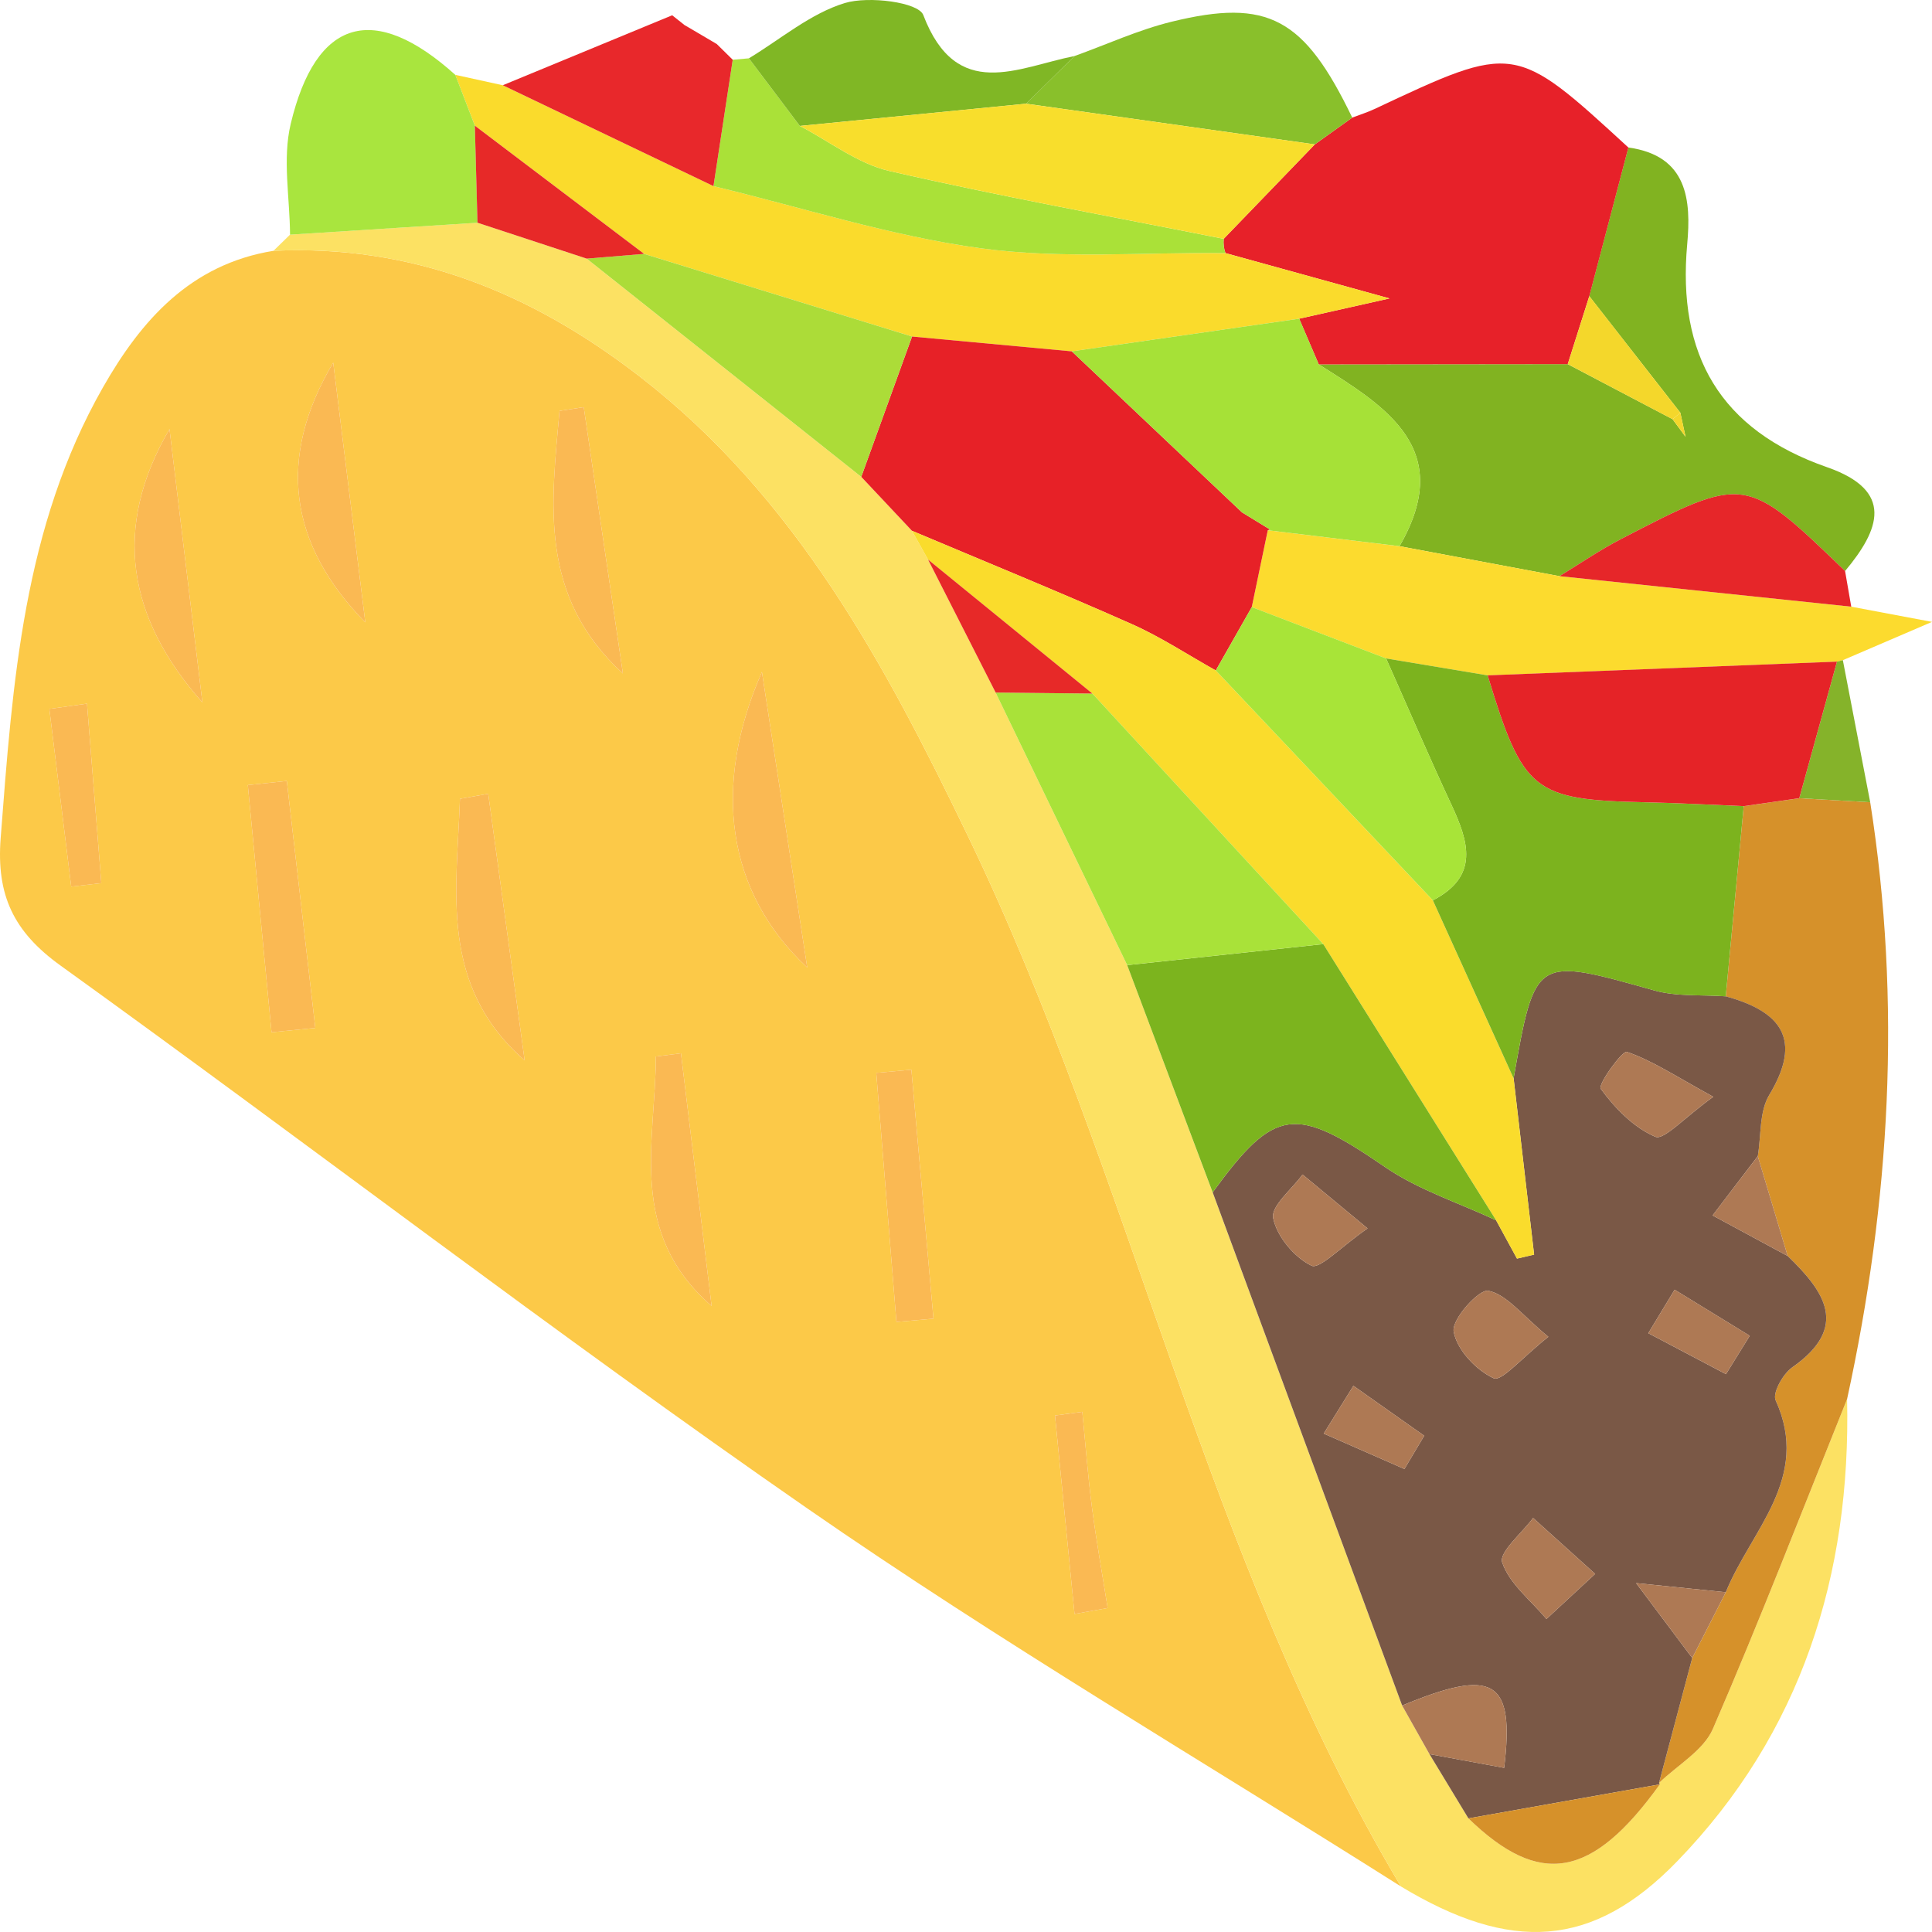 <?xml version="1.0" encoding="utf-8"?>
<!-- Generator: Adobe Illustrator 21.0.2, SVG Export Plug-In . SVG Version: 6.00 Build 0)  -->
<svg version="1.1" id="Layer_1" xmlns="http://www.w3.org/2000/svg" xmlns:xlink="http://www.w3.org/1999/xlink" x="0px" y="0px"
	 width="256px" height="256px" viewBox="0 0 256 256" enable-background="new 0 0 256 256" xml:space="preserve">
<g>
	<path fill="#FCC948" d="M185.625,249.964c-26.262-16.623-53.124-32.395-78.636-50.08
		c-33.512-23.231-65.856-48.112-98.958-71.934c-6.248-4.496-8.524-9.343-7.943-16.897
		c1.586-20.614,3.005-41.205,13.559-59.732c5.059-8.881,11.597-16.307,22.588-18.087
		c18.387-0.839,34.063,5.487,48.475,16.61c20.787,16.042,32.649,38.337,43.542,60.926
		C150.079,156.032,159.651,206.321,185.625,249.964z M26.817,93.07c-1.452-12.071-2.905-24.141-4.357-36.211
		C14.806,69.949,16.918,81.906,26.817,93.07z M106.959,128.196c-2.194-14.321-3.932-25.663-5.999-39.154
		C94.351,104.068,96.194,118.174,106.959,128.196z M48.402,82.466c-1.417-11.471-2.833-22.943-4.25-34.414
		C36.635,60.712,38.302,72.149,48.402,82.466z M64.692,105.18c-1.248,0.223-2.496,0.446-3.744,0.669
		c-0.412,12.175-2.802,24.729,8.568,34.66C67.908,128.732,66.3,116.956,64.692,105.18z M77.348,53.951
		c-1.07,0.165-2.14,0.331-3.21,0.495c-1.067,12.208-2.84,24.528,8.4,34.796
		C80.808,77.478,79.078,65.715,77.348,53.951z M35.981,136.782c1.933-0.191,3.866-0.382,5.8-0.573
		c-1.259-10.91-2.519-21.82-3.778-32.73c-1.721,0.183-3.443,0.367-5.164,0.55
		C33.886,114.947,34.934,125.864,35.981,136.782z M94.29,173.049c-1.353-11.16-2.707-22.321-4.06-33.481
		c-1.106,0.141-2.213,0.283-3.319,0.424C86.847,151.427,83.115,163.327,94.29,173.049z M120.762,141.744
		c-1.551,0.141-3.102,0.281-4.652,0.422c0.891,10.998,1.781,21.996,2.671,32.994
		c1.636-0.143,3.273-0.286,4.909-0.429C122.714,163.735,121.738,152.74,120.762,141.744z M11.528,93.237
		c-1.663,0.233-3.325,0.467-4.987,0.7c0.966,7.848,1.931,15.695,2.897,23.543
		c1.329-0.153,2.659-0.305,3.989-0.458C12.794,109.093,12.161,101.165,11.528,93.237z M142.381,213.859
		c1.462-0.262,2.925-0.524,4.388-0.787c-0.702-4.444-1.5-8.876-2.079-13.336
		c-0.546-4.205-0.863-8.44-1.28-12.662c-1.206,0.163-2.412,0.326-3.618,0.489
		C140.655,196.329,141.518,205.094,142.381,213.859z"/>
	<path fill="#FCE163" d="M185.625,249.964c-25.974-43.643-35.546-93.931-57.374-139.194
		c-10.893-22.589-22.756-44.883-43.542-60.926C70.297,38.721,54.621,32.395,36.234,33.234
		c0.732-0.714,1.467-1.427,2.197-2.14c8.278-0.527,16.559-1.053,24.836-1.582
		c4.822,1.584,9.649,3.171,14.475,4.759c12.126,9.636,24.252,19.273,36.378,28.91
		c2.239,2.383,4.477,4.766,6.716,7.148c0.711,1.271,1.423,2.542,2.134,3.813
		c2.986,5.876,5.973,11.753,8.959,17.629c5.811,12.039,11.621,24.077,17.432,36.115
		c3.773,10.037,7.545,20.073,11.318,30.11c8.371,22.666,16.741,45.332,25.113,67.998
		c1.206,2.145,2.412,4.29,3.618,6.435c1.721,2.839,3.441,5.677,5.162,8.516
		c9.485,9.197,16.395,7.968,25.363-4.51l-0.109-0.184c2.439-2.368,5.9-4.302,7.144-7.177
		c6.245-14.43,11.911-29.107,17.779-43.697c0.521,23.302-6.061,44.247-22.484,61.225
		C211.008,258.24,200.141,258.723,185.625,249.964z"/>
	<path fill="#81B321" d="M215.765,19.546c7.904,1.079,8.321,7.071,7.799,12.806
		c-1.332,14.652,4.321,24.604,18.538,29.558c8.929,3.111,6.985,8.248,2.379,13.755
		c-13.203-12.741-13.217-12.769-29.722-4.221c-2.804,1.452-5.421,3.258-8.124,4.9
		c-7.064-1.323-14.129-2.646-21.192-3.972c7.412-12.823-1.688-18.437-10.704-24.087
		c10.998-0.012,21.995-0.024,32.993-0.036c4.627,2.434,9.254,4.867,13.889,7.294c0.579,0.774,1.15,1.554,1.721,2.334
		c-0.229-1.062-0.459-2.125-0.688-3.187c-4.023-5.151-8.046-10.302-12.069-15.453
		C212.313,32.673,214.039,26.109,215.765,19.546z"/>
	<path fill="#E72129" d="M207.734,48.248c-10.998,0.012-21.995,0.024-32.991,0.037
		c-0.863-2.018-1.729-4.036-2.594-6.055c3.858-0.866,7.716-1.732,11.966-2.686c-7.888-2.18-14.813-4.094-21.739-6.008
		c-0.217-0.613-0.293-1.243-0.228-1.891c4.023-4.17,8.046-8.338,12.068-12.507
		c1.655-1.185,3.31-2.369,4.965-3.554c0.986-0.377,2.001-0.691,2.953-1.139
		c18.573-8.736,18.571-8.74,33.637,5.103c-1.732,6.56-3.458,13.124-5.177,19.689
		C209.646,42.243,208.69,45.246,207.734,48.248z"/>
	<path fill="#D6912A" d="M244.75,185.377c-5.869,14.59-11.534,29.267-17.779,43.697
		c-1.245,2.876-4.705,4.809-7.142,7.179c1.468-5.519,2.934-11.039,4.401-16.56
		c1.482-2.904,2.965-5.808,4.447-8.712c3.292-8.168,11.33-15.084,6.604-25.432
		c-0.442-0.967,0.967-3.5,2.192-4.358c7.641-5.353,4.292-10.04-0.595-14.764
		c-1.321-4.411-2.642-8.822-3.963-13.233c0.461-2.726,0.185-5.888,1.518-8.097
		c4.457-7.386,1.572-11.064-5.761-13.075c0.795-8.401,1.588-16.802,2.381-25.202
		c2.451-0.35,4.901-0.7,7.352-1.05c3.136,0.179,6.273,0.358,9.409,0.536
		C251.994,132.86,250.451,159.197,244.75,185.377z"/>
	<path fill="#FADB2C" d="M162.376,33.536c6.926,1.914,13.851,3.828,21.739,6.008c-4.25,0.954-8.108,1.82-11.962,2.685
		c-10.043,1.441-20.089,2.884-30.136,4.327c-7.056-0.654-14.112-1.309-21.167-1.964
		c-11.834-3.65-23.668-7.301-35.502-10.951c-7.476-5.663-14.952-11.327-22.428-16.991
		c-0.863-2.244-1.727-4.488-2.59-6.732c2.096,0.462,4.192,0.924,6.288,1.378
		c9.307,4.45,18.614,8.907,27.921,13.364c11.796,2.839,23.462,6.61,35.425,8.238
		C140.598,34.346,151.559,33.417,162.376,33.536z"/>
	<path fill="#FCDB2E" d="M185.443,72.374c7.064,1.323,14.129,2.646,21.196,3.97
		c12.889,1.348,25.776,2.697,38.663,4.045c2.819,0.531,5.637,1.062,10.698,2.015
		c-5.378,2.309-8.595,3.691-11.812,5.073c0,0-0.779,0.195-0.779,0.195
		c-15.428,0.606-30.856,1.213-46.285,1.82c-4.485-0.748-8.971-1.496-13.456-2.244
		c-5.934-2.268-11.868-4.536-17.802-6.804c0.707-3.394,1.415-6.789,2.123-10.182
		C173.808,70.966,179.625,71.67,185.443,72.374z"/>
	<path fill="#AAE138" d="M162.376,33.536c-10.816-0.12-21.778,0.81-32.411-0.637
		c-11.963-1.628-23.63-5.399-35.426-8.237c0.85-5.581,1.701-11.163,2.551-16.745
		c0.715-0.063,1.43-0.126,2.145-0.19c2.25,2.987,4.501,5.973,6.751,8.96c3.943,2.045,7.672,5.006,11.868,5.97
		c14.677,3.369,29.515,6.048,44.292,8.989C162.082,32.293,162.159,32.923,162.376,33.536z"/>
	<path fill="#A9E53E" d="M60.33,9.918c0.863,2.244,1.727,4.488,2.589,6.734c0.117,4.288,0.235,8.576,0.353,12.863
		c-8.281,0.526-16.563,1.052-24.84,1.579c-0.029-4.899-1.018-10.022,0.084-14.657
		C41.861,2.369,49.6,0.256,60.33,9.918z"/>
	<path fill="#89C02B" d="M179.181,15.585c-1.655,1.185-3.31,2.369-4.963,3.548
		c-12.753-1.802-25.508-3.598-38.263-5.394c2.143-2.105,4.285-4.209,6.428-6.314
		c4.279-1.54,8.462-3.467,12.857-4.545C168.043-0.262,172.817,2.4,179.181,15.585z"/>
	<path fill="#E8282B" d="M97.091,7.917c-0.851,5.582-1.701,11.164-2.551,16.745
		c-9.306-4.459-18.613-8.916-27.921-13.366c7.483-3.084,14.967-6.177,22.448-9.271
		c0.627,0.498,1.257,0.997,1.887,1.496c0,0-0.208-0.178-0.207-0.177c1.422,0.838,2.843,1.675,4.264,2.512l-0.085-0.07
		c0.745,0.733,1.49,1.466,2.235,2.2L97.091,7.917z"/>
	<path fill="#80B725" d="M142.384,7.425c-2.143,2.105-4.285,4.209-6.428,6.317c-9.99,0.984-19.98,1.965-29.97,2.946
		c-2.25-2.987-4.501-5.973-6.751-8.96c4.207-2.54,8.149-5.938,12.713-7.326c3.156-0.96,9.743-0.109,10.39,1.585
		C126.764,13.579,134.87,8.905,142.384,7.425z"/>
	<path fill="#E62629" d="M245.301,80.388c-12.886-1.348-25.773-2.697-38.663-4.045
		c2.7-1.642,5.317-3.448,8.121-4.9c16.504-8.548,16.519-8.52,29.722,4.221
		C244.752,77.236,245.027,78.812,245.301,80.388z"/>
	<path fill="#85B32A" d="M243.408,87.671c0,0,0.779-0.195,0.779-0.195c1.208,6.276,2.417,12.552,3.626,18.828
		c-3.136-0.178-6.273-0.357-9.402-0.536C240.082,99.736,241.745,93.703,243.408,87.671z"/>
	<path fill="#AAE138" d="M95.01,5.856c-1.421-0.837-2.842-1.674-4.264-2.512C92.167,4.181,93.589,5.019,95.01,5.856z"/>
	<path fill="#AAE138" d="M97.16,7.986c-0.745-0.733-1.49-1.467-2.235-2.2C95.67,6.519,96.415,7.252,97.16,7.986z
		"/>
	<path fill="#AAE138" d="M90.954,3.521c-0.63-0.499-1.259-0.998-1.887-1.496C89.697,2.525,90.326,3.023,90.954,3.521
		z"/>
	<path fill="#FAB953" d="M26.817,93.07c-9.899-11.164-12.011-23.121-4.357-36.211
		C23.912,68.929,25.365,80.999,26.817,93.07z"/>
	<path fill="#FAB953" d="M106.959,128.196c-10.764-10.023-12.608-24.129-5.999-39.154
		C103.027,102.534,104.764,113.876,106.959,128.196z"/>
	<path fill="#FAB953" d="M48.402,82.466C38.302,72.149,36.635,60.712,44.151,48.052
		C45.568,59.523,46.985,70.995,48.402,82.466z"/>
	<path fill="#FAB953" d="M64.692,105.18c1.608,11.776,3.216,23.552,4.824,35.328
		c-11.37-9.93-8.981-22.485-8.568-34.66C62.196,105.626,63.444,105.403,64.692,105.18z"/>
	<path fill="#FAB953" d="M77.348,53.951c1.73,11.764,3.46,23.528,5.19,35.291
		c-11.24-10.268-9.467-22.587-8.4-34.796C75.208,54.281,76.278,54.116,77.348,53.951z"/>
	<path fill="#FAB953" d="M35.981,136.782c-1.047-10.917-2.095-21.835-3.142-32.753
		c1.721-0.183,3.443-0.367,5.164-0.55c1.259,10.91,2.519,21.82,3.778,32.73
		C39.847,136.4,37.914,136.591,35.981,136.782z"/>
	<path fill="#FAB953" d="M94.29,173.049c-11.175-9.722-7.443-21.622-7.379-33.057
		c1.106-0.141,2.213-0.283,3.319-0.424C91.583,150.728,92.936,161.889,94.29,173.049z"/>
	<path fill="#FAB953" d="M120.762,141.744c0.976,10.995,1.952,21.991,2.928,32.986
		c-1.636,0.143-3.273,0.286-4.909,0.429c-0.891-10.998-1.781-21.996-2.671-32.994
		C117.661,142.025,119.211,141.885,120.762,141.744z"/>
	<path fill="#FAB953" d="M11.528,93.237c0.633,7.928,1.265,15.856,1.898,23.784c-1.329,0.153-2.659,0.305-3.989,0.458
		c-0.966-7.847-1.931-15.695-2.897-23.543C8.203,93.703,9.866,93.47,11.528,93.237z"/>
	<path fill="#FAB953" d="M142.381,213.859c-0.863-8.765-1.726-17.53-2.588-26.295c1.206-0.163,2.412-0.326,3.618-0.489
		c0.418,4.222,0.734,8.456,1.28,12.662c0.579,4.46,1.377,8.892,2.079,13.336
		C145.306,213.334,143.844,213.597,142.381,213.859z"/>
	<path fill="#7A5846" d="M236.876,166.425c4.887,4.724,8.236,9.411,0.595,14.764c-1.225,0.858-2.633,3.391-2.192,4.358
		c4.726,10.349-3.311,17.265-6.603,25.433c-3.96-0.404-7.921-0.808-11.883-1.212
		c2.478,3.308,4.957,6.616,7.435,9.924c-1.466,5.521-2.933,11.041-4.401,16.56
		c-0.002-0.002,0.107,0.182,0.108,0.184c-8.454,1.504-16.909,3.006-25.364,4.508
		c-1.721-2.838-3.442-5.677-5.16-8.515c3.284,0.605,6.567,1.209,9.897,1.821
		c1.418-11.74-1.403-13.285-13.517-8.258c-8.371-22.666-16.741-45.332-25.105-67.997
		c8.269-11.352,10.941-11.527,22.862-3.342c4.419,3.034,9.77,4.736,14.696,7.045
		c0.922,1.691,1.843,3.382,2.765,5.073c0.756-0.176,1.512-0.352,2.268-0.529
		c-0.905-7.787-1.811-15.575-2.716-23.362c2.861-16.187,2.832-16.088,18.624-11.646
		c2.995,0.843,6.315,0.552,9.485,0.784c7.335,2.009,10.219,5.687,5.763,13.074c-1.333,2.209-1.057,5.372-1.516,8.099
		c-1.995,2.621-3.993,5.24-5.99,7.859C230.243,162.844,233.56,164.635,236.876,166.425z M211.365,208.548
		c-3.466-3.123-5.845-5.268-8.224-7.411c-1.474,2.006-4.552,4.548-4.09,5.905c0.962,2.826,3.799,5.025,5.865,7.482
		C206.707,212.864,208.498,211.204,211.365,208.548z M227.018,145.333c-5.168-2.837-8.161-4.836-11.457-5.954
		c-0.58-0.197-3.871,4.32-3.45,4.897c1.877,2.571,4.371,5.137,7.229,6.353
		C220.483,151.116,223.136,148.12,227.018,145.333z M205.163,177.135c-3.529-2.908-5.513-5.612-7.949-6.101
		c-1.234-0.248-4.866,3.76-4.597,5.385c0.398,2.399,2.961,5.138,5.309,6.209
		C198.965,183.101,201.737,179.839,205.163,177.135z M181.208,162.768c-3.815-3.161-6.214-5.149-8.613-7.137
		c-1.406,1.948-4.217,4.176-3.892,5.78c0.493,2.436,2.791,5.19,5.07,6.297
		C174.846,168.228,177.659,165.23,181.208,162.768z M228.701,182.081c1.051-1.695,2.101-3.389,3.151-5.084
		c-3.318-2.034-6.636-4.068-9.954-6.102c-1.163,1.92-2.327,3.84-3.49,5.76
		C221.839,178.463,225.27,180.272,228.701,182.081z M186.094,194.647c0.873-1.467,1.746-2.935,2.619-4.403
		c-3.127-2.206-6.253-4.412-9.38-6.618c-1.312,2.11-2.623,4.22-3.934,6.33
		C178.964,191.519,182.529,193.083,186.094,194.647z"/>
	<path fill="#E72127" d="M167.989,70.26c-0.707,3.395-1.415,6.789-2.122,10.184c-1.591,2.799-3.181,5.598-4.772,8.397
		c-3.701-2.068-7.268-4.432-11.129-6.146c-9.639-4.279-19.411-8.264-29.129-12.366
		c-2.239-2.383-4.477-4.766-6.715-7.145c2.244-6.195,4.486-12.393,6.729-18.591
		c7.056,0.654,14.112,1.309,21.169,1.963c7.519,7.112,15.037,14.225,22.554,21.338
		c1.243,0.76,2.485,1.521,3.728,2.281L167.989,70.26z"/>
	<path fill="#FADC2C" d="M120.836,70.329c9.719,4.103,19.491,8.087,29.129,12.366
		c3.861,1.714,7.428,4.078,11.133,6.143c9.591,10.152,19.177,20.307,28.763,30.461
		c3.566,7.861,7.132,15.722,10.698,23.584c0.905,7.787,1.811,15.574,2.716,23.362
		c-0.756,0.176-1.512,0.352-2.268,0.529c-0.922-1.691-1.843-3.382-2.763-5.07
		c-7.634-12.199-15.269-24.401-22.905-36.603c-10.197-11.066-20.394-22.132-30.591-33.198
		c-7.26-5.92-14.52-11.841-21.78-17.761C122.259,72.87,121.547,71.599,120.836,70.329z"/>
	<path fill="#7CB41E" d="M175.341,125.1c7.636,12.202,15.271,24.404,22.905,36.603
		c-4.928-2.313-10.279-4.014-14.698-7.048c-11.921-8.185-14.592-8.009-22.862,3.342
		c-3.78-10.038-7.552-20.075-11.327-30.113C158.018,126.955,166.679,126.028,175.341,125.1z"/>
	<path fill="#A9E239" d="M175.341,125.1c-8.661,0.928-17.322,1.855-25.982,2.784
		c-5.809-12.037-11.62-24.076-17.433-36.117c4.273,0.043,8.548,0.088,12.823,0.134
		C154.947,102.968,165.144,114.034,175.341,125.1z"/>
	<path fill="#ACDC38" d="M120.85,44.592c-2.243,6.198-4.485,12.396-6.729,18.591
		c-12.127-9.639-24.253-19.276-36.379-28.913c2.535-0.21,5.071-0.419,7.606-0.629
		C97.182,37.292,109.016,40.942,120.85,44.592z"/>
	<path fill="#E72928" d="M85.348,33.641c-2.535,0.209-5.071,0.419-7.606,0.629c-4.827-1.587-9.654-3.174-14.475-4.758
		c-0.113-4.284-0.231-8.572-0.348-12.86C70.396,22.314,77.872,27.978,85.348,33.641z"/>
	<path fill="#D6912A" d="M194.571,240.945c8.455-1.502,16.91-3.004,25.364-4.508
		C210.967,248.912,204.056,250.141,194.571,240.945z"/>
	<path fill="#E72928" d="M144.75,91.902c-4.275-0.046-8.551-0.091-12.823-0.134
		c-2.984-5.874-5.97-11.75-8.957-17.626C130.23,80.061,137.49,85.981,144.75,91.902z"/>
	<path fill="#AE7954" d="M185.791,225.994c12.114-5.028,14.935-3.482,13.517,8.258
		c-3.33-0.613-6.612-1.217-9.897-1.821C188.203,230.284,186.997,228.139,185.791,225.994z"/>
	<path fill="#A6E137" d="M164.573,67.893c-7.517-7.113-15.035-14.226-22.554-21.338
		c10.045-1.442,20.092-2.885,30.134-4.326c0.861,2.02,1.726,4.039,2.59,6.056
		c9.014,5.649,18.113,11.262,10.701,24.085c-5.819-0.701-11.636-1.405-17.455-2.11
		c-0.001-0.001,0.311-0.086,0.311-0.086C167.057,69.414,165.815,68.653,164.573,67.893z"/>
	<path fill="#F4D72B" d="M207.734,48.248c0.956-3.003,1.912-6.006,2.86-9.01c4.015,5.15,8.039,10.301,12.062,15.452
		c-0.343,0.292-0.69,0.578-1.041,0.859C216.988,53.115,212.361,50.682,207.734,48.248z"/>
	<path fill="#F4D72B" d="M222.656,54.69c0.229,1.062,0.459,2.125,0.688,3.187c-0.571-0.78-1.142-1.561-1.721-2.334
		C221.966,55.268,222.313,54.981,222.656,54.69z"/>
	<path fill="#F8DE2C" d="M105.987,16.688c9.99-0.981,19.98-1.962,29.97-2.946c12.755,1.794,25.51,3.59,38.262,5.391
		c-4.025,4.174-8.048,8.343-12.07,12.512c-14.778-2.94-29.616-5.62-44.293-8.988
		C113.659,21.694,109.93,18.733,105.987,16.688z"/>
	<path fill="#7CB31E" d="M200.56,142.883c-3.566-7.861-7.132-15.723-10.698-23.586
		c6.205-3.213,4.729-7.794,2.449-12.687c-2.985-6.407-5.772-12.905-8.644-19.363
		c4.485,0.748,8.971,1.496,13.454,2.243c4.699,15.452,6.033,16.497,21.048,16.821
		c4.296,0.093,8.589,0.334,12.883,0.507c-0.793,8.401-1.586,16.801-2.381,25.203
		c-3.172-0.231-6.492,0.059-9.487-0.783C203.393,126.795,203.421,126.696,200.56,142.883z"/>
	<path fill="#E52327" d="M231.052,106.817c-4.294-0.173-8.587-0.414-12.883-0.507
		c-15.014-0.324-16.348-1.369-21.048-16.821c15.43-0.607,30.859-1.214,46.287-1.82
		c-1.663,6.033-3.326,12.065-4.997,18.098C235.953,106.118,233.503,106.468,231.052,106.817z"/>
	<path fill="#AE7954" d="M224.229,219.692c-2.478-3.308-4.957-6.616-7.435-9.924c3.961,0.404,7.923,0.808,11.883,1.212
		C227.193,213.884,225.711,216.788,224.229,219.692z"/>
	<path fill="#AE7954" d="M236.876,166.425c-3.317-1.791-6.634-3.582-9.951-5.373c1.997-2.619,3.994-5.238,5.99-7.859
		C234.235,157.603,235.556,162.014,236.876,166.425z"/>
	<path fill="#A8E438" d="M183.668,87.246c2.872,6.459,5.659,12.956,8.644,19.363c2.279,4.893,3.756,9.473-2.449,12.687
		c-9.587-10.152-19.173-20.307-28.764-30.459c1.587-2.797,3.178-5.596,4.768-8.395
		C171.8,82.711,177.734,84.979,183.668,87.246z"/>
	<path fill="#AE7954" d="M211.365,208.548c-2.867,2.657-4.658,4.316-6.449,5.976c-2.066-2.457-4.903-4.656-5.865-7.482
		c-0.462-1.358,2.615-3.9,4.089-5.905C205.52,203.28,207.899,205.424,211.365,208.548z"/>
	<path fill="#AE7954" d="M227.018,145.333c-3.882,2.786-6.535,5.783-7.678,5.296c-2.857-1.216-5.352-3.782-7.229-6.353
		c-0.421-0.577,2.87-5.094,3.45-4.897C218.857,140.498,221.849,142.496,227.018,145.333z"/>
	<path fill="#AE7954" d="M205.163,177.135c-3.427,2.704-6.199,5.966-7.237,5.492
		c-2.348-1.07-4.911-3.81-5.309-6.209c-0.27-1.625,3.362-5.633,4.597-5.385
		C199.651,171.523,201.634,174.227,205.163,177.135z"/>
	<path fill="#AE7954" d="M181.208,162.768c-3.549,2.462-6.362,5.46-7.434,4.94c-2.279-1.107-4.577-3.861-5.07-6.297
		c-0.325-1.604,2.485-3.831,3.892-5.78C174.994,157.619,177.393,159.607,181.208,162.768z"/>
	<path fill="#AE7954" d="M228.701,182.081c-3.431-1.809-6.862-3.618-10.293-5.427c1.163-1.92,2.327-3.84,3.49-5.76
		c3.318,2.034,6.636,4.068,9.954,6.102C230.802,178.691,229.751,180.386,228.701,182.081z"/>
	<path fill="#AE7954" d="M186.094,194.647c-3.565-1.563-7.13-3.127-10.695-4.691c1.312-2.11,2.623-4.22,3.934-6.33
		c3.127,2.206,6.253,4.412,9.38,6.618C187.84,191.711,186.967,193.179,186.094,194.647z"/>
	<path fill="#FCDB2E" d="M164.573,67.893c1.242,0.76,2.484,1.52,3.727,2.281
		C167.058,69.414,165.816,68.654,164.573,67.893z"/>
</g>
</svg>

